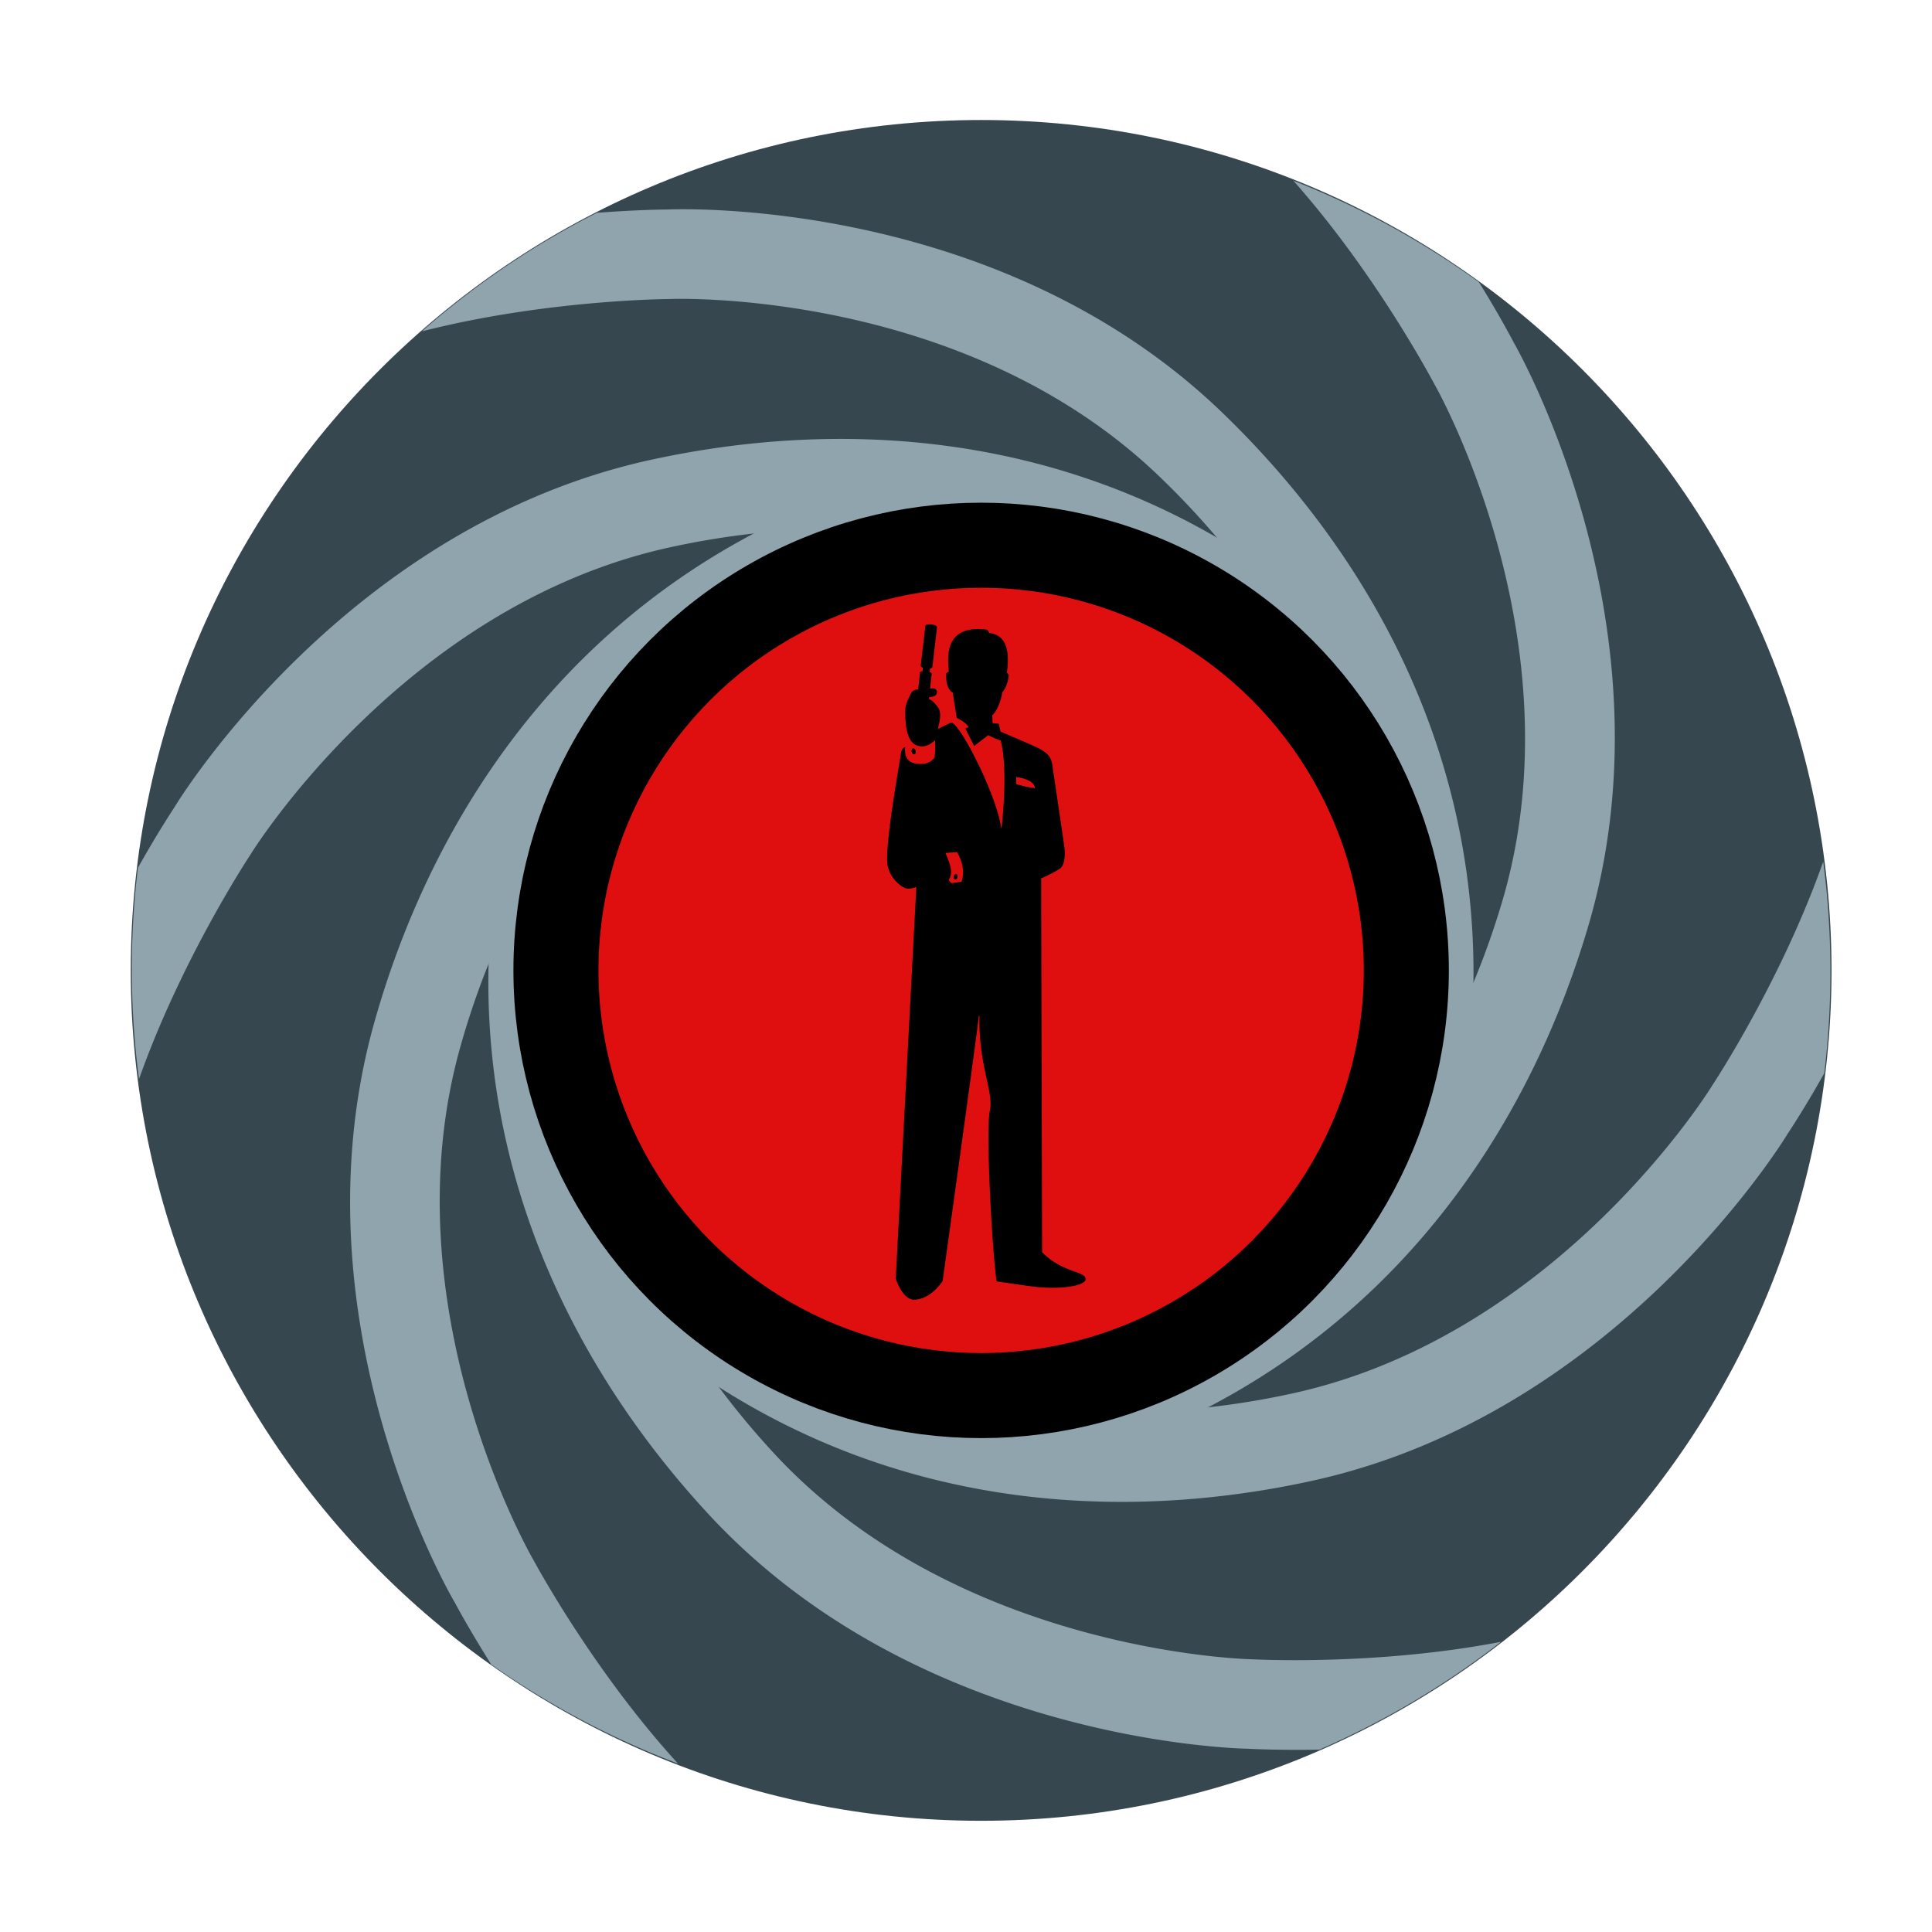 <?xml version="1.0" encoding="UTF-8" standalone="no"?>
<svg
   xmlns:dc="http://purl.org/dc/elements/1.1/"
   xmlns:cc="http://creativecommons.org/ns#"
   xmlns:rdf="http://www.w3.org/1999/02/22-rdf-syntax-ns#"
   xmlns:svg="http://www.w3.org/2000/svg"
   xmlns="http://www.w3.org/2000/svg"
   xmlns:sodipodi="http://sodipodi.sourceforge.net/DTD/sodipodi-0.dtd"
   xmlns:inkscape="http://www.inkscape.org/namespaces/inkscape"
   id="SvgjsSvg1022"
   width="250"
   height="250"
   version="1.1"
   sodipodi:docname="logo2.svg"
   inkscape:version="0.92.2 5c3e80d, 2017-08-06">
  <sodipodi:namedview
     pagecolor="#ffffff"
     bordercolor="#666666"
     borderopacity="1"
     objecttolerance="10"
     gridtolerance="10"
     guidetolerance="10"
     inkscape:pageopacity="0"
     inkscape:pageshadow="2"
     inkscape:window-width="640"
     inkscape:window-height="480"
     id="namedview32"
     showgrid="false"
     inkscape:zoom="0.81944444"
     inkscape:cx="144"
     inkscape:cy="144"
     inkscape:window-x="0"
     inkscape:window-y="0"
     inkscape:window-maximized="0"
     inkscape:current-layer="SvgjsSvg1022" />
  <defs
     id="SvgjsDefs1023" />
  <g
     id="SvgjsG1024"
     transform="matrix(0.917,0,0,0.917,-5.09,-6.479)">
    <!--?xml version="1.0" encoding="UTF-8"?-->
    <svg
       version="1.1"
       id="Layer_1"
       x="0px"
       y="0px"
       viewBox="0 0 48 48"
       xml:space="preserve"
       width="288"
       height="288"><path
         d="M 24,4 C 12.972,4 4,12.972 4,24 4,35.028 12.972,44 24,44 35.028,44 44,35.028 44,24 44,12.972 35.028,4 24,4 Z m 0,29.474 c -5.23,0 -9.474,-4.243 -9.474,-9.474 0,-5.231 4.239,-9.474 9.474,-9.474 5.235,0 9.474,4.244 9.474,9.474 0,5.23 -4.244,9.474 -9.474,9.474 z"
         class="color37474F svgShape"
         id="path3"
         inkscape:connector-curvature="0"
         style="fill:#37474f" /><path
         d="m 34.526,24 c 0,5.814 -4.712,10.526 -10.526,10.526 -5.814,0 -10.526,-4.712 -10.526,-10.526 0,-5.814 4.712,-10.526 10.526,-10.526 5.814,0 10.526,4.712 10.526,10.526 z"
         class="colorFFF svgShape"
         id="path5"
         inkscape:connector-curvature="0"
         style="fill:#e00f0f" /><path
         d="m 23.445,21.793 c 0,0.035 -0.02,0.07 -0.047,0.07 -0.027,0.004 -0.047,-0.02 -0.043,-0.059 0,-0.035 0.023,-0.066 0.047,-0.07 0.028,-0.004 0.047,0.024 0.043,0.059 z"
         class="color000 svgShape"
         id="path7"
         inkscape:connector-curvature="0"
         style="fill:#000000" /><path
         d="m 22.371,18.875 c -0.016,-0.035 -0.008,-0.078 0.016,-0.094 0.024,-0.016 0.055,0.004 0.07,0.039 0.016,0.039 0.008,0.078 -0.016,0.094 -0.024,0.016 -0.054,-0.004 -0.07,-0.039 z"
         class="color000 svgShape"
         id="path9"
         inkscape:connector-curvature="0"
         style="fill:#000000" /><path
         d="m 25.434,30.629 -0.023,-8.793 c 0,0 0.262,-0.109 0.441,-0.23 0.109,-0.078 0.121,-0.27 0.113,-0.441 -0.004,-0.078 -0.273,-1.867 -0.293,-2.012 -0.027,-0.164 -0.109,-0.285 -0.387,-0.41 -0.125,-0.059 -0.828,-0.359 -0.828,-0.359 L 24.414,18.2 24.269,18.184 24.262,18 c 0.176,-0.156 0.238,-0.543 0.238,-0.543 0.078,-0.082 0.121,-0.215 0.145,-0.352 0.016,-0.082 -0.039,-0.102 -0.039,-0.102 0.043,-0.344 0.074,-0.883 -0.414,-0.938 0,0 -0.027,-0.055 -0.055,-0.078 -1.012,-0.129 -0.926,0.645 -0.898,0.984 0,0 -0.063,0.031 -0.063,0.063 0,0.094 0,0.344 0.156,0.434 l 0.094,0.594 c 0.254,0.125 0.277,0.219 0.277,0.219 l -0.074,0.031 0.207,0.41 0.332,-0.254 c 0,0 0.152,0.082 0.293,0.125 0.156,0.625 0.063,1.652 0.02,2.055 h -0.012 c -0.086,-0.715 -0.93,-2.41 -1.168,-2.48 0,0 -0.156,0.07 -0.32,0.156 0.109,-0.402 0.031,-0.48 -0.027,-0.551 -0.039,-0.047 -0.09,-0.117 -0.184,-0.156 v -0.008 l 0.008,-0.031 0.082,-0.016 c 0.145,-0.027 0.125,-0.199 0.004,-0.195 -0.031,0 -0.063,0.004 -0.066,0.004 l 0.039,-0.344 c 0.004,-0.016 -0.02,-0.031 -0.051,-0.047 l 0.012,-0.082 c 0.031,-0.004 0.055,-0.016 0.055,-0.031 l 0.109,-0.941 c 0,-0.027 -0.059,-0.055 -0.133,-0.063 -0.074,-0.008 -0.141,0.004 -0.141,0.035 l -0.109,0.937 c 0,0.016 0.02,0.031 0.051,0.047 l -0.008,0.082 c -0.035,0.004 -0.059,0.016 -0.059,0.031 L 22.52,17.39 h -0.004 c -0.07,0.004 -0.137,0.031 -0.168,0.098 -0.043,0.082 -0.133,0.262 -0.133,0.395 0,0.414 0.043,0.848 0.398,0.848 0.141,0 0.246,-0.094 0.305,-0.148 0,0.094 0.012,0.32 -0.02,0.414 -0.078,0.117 -0.215,0.152 -0.344,0.148 -0.332,-0.008 -0.359,-0.234 -0.34,-0.398 0,0 -0.078,0.012 -0.098,0.137 -0.086,0.551 -0.328,1.875 -0.328,2.52 0,0.41 0.371,0.672 0.473,0.672 a 0.475,0.475 0 0 0 0.215,-0.039 l -0.484,9.211 c 0,0 0.152,0.496 0.43,0.496 0.395,0 0.672,-0.438 0.672,-0.438 0,0 0.789,-5.648 0.852,-6.238 h 0.016 c -0.027,1.18 0.344,1.797 0.242,2.238 -0.098,0.438 0.051,3.277 0.16,4.008 0,0 0.754,0.113 0.961,0.133 0.652,0.059 1.133,-0.047 1.133,-0.184 -0.005,-0.2 -0.524,-0.134 -1.024,-0.634 z m -1.895,-8.715 -0.23,0.035 a 0.15,0.15 0 0 1 -0.07,-0.082 c 0.129,-0.188 -0.008,-0.449 -0.078,-0.629 l 0.273,-0.02 c 0.097,0.169 0.195,0.419 0.105,0.696 z m 1.285,-2.297 v -0.164 c 0.031,0 0.438,0.059 0.438,0.262 a 2.594,2.594 0 0 1 -0.438,-0.098 z"
         class="color000 svgShape"
         id="path11"
         inkscape:connector-curvature="0"
         style="fill:#000000" /><path
         d="M 29.617,10.83 C 24.366,5.814 16.899,6.093 16.632,6.105 c -0.078,0 -0.715,0.004 -1.669,0.078 a 19.808,19.808 0 0 0 -4.116,2.788 c 2.891,-0.74 5.761,-0.761 5.835,-0.761 0.066,-0.004 6.871,-0.259 11.48,4.145 2.603,2.484 4.897,6.065 5.243,10.539 0.041,0.358 0.066,0.72 0.07,1.086 v 0.025 c 0,5.23 -4.243,9.47 -9.474,9.47 6.735,0 11.579,-3.684 11.579,-9.412 C 35.579,18.437 32.873,13.947 29.617,10.83 Z"
         class="color90A4AE svgShape"
         id="path13"
         inkscape:connector-curvature="0"
         style="fill:#90a4ae" /><path
         d="M 38.276,22.968 C 40.336,16.003 36.672,9.493 36.541,9.259 36.504,9.193 36.212,8.626 35.706,7.812 A 20.013,20.013 0 0 0 31.343,5.427 c 1.982,2.233 3.31,4.774 3.347,4.84 0.033,0.058 3.372,5.995 1.567,12.105 -1.02,3.45 -3.154,7.13 -6.97,9.482 a 9.21,9.21 0 0 1 -0.938,0.559 l -0.016,0.012 h -0.004 c -4.65,2.393 -10.362,0.563 -12.755,-4.087 3.084,5.991 8.573,8.61 13.668,5.987 5.005,-2.574 7.76,-7.036 9.034,-11.357 z"
         class="color90A4AE svgShape"
         id="path15"
         inkscape:connector-curvature="0"
         style="fill:#90a4ae" /><path
         d="m 31.812,35.998 c 7.089,-1.571 11.016,-7.924 11.155,-8.154 0.041,-0.062 0.395,-0.592 0.863,-1.427 a 19.954,19.954 0 0 0 -0.025,-4.975 c -0.995,2.817 -2.574,5.21 -2.615,5.271 -0.033,0.058 -3.614,5.851 -9.836,7.229 -3.516,0.777 -7.767,0.691 -11.674,-1.513 a 9.39,9.39 0 0 1 -0.942,-0.551 c -0.008,0 -0.012,-0.004 -0.016,-0.008 H 18.72 c -4.342,-2.915 -5.502,-8.799 -2.59,-13.146 -3.75,5.596 -3.388,11.669 1.373,14.86 4.671,3.13 9.906,3.385 14.309,2.414 z"
         class="color90A4AE svgShape"
         id="path17"
         inkscape:connector-curvature="0"
         style="fill:#90a4ae" /><path
         d="m 17.606,36.808 c 4.938,5.321 12.405,5.493 12.677,5.498 0.074,0.004 0.711,0.037 1.669,0.021 a 19.943,19.943 0 0 0 4.276,-2.537 c -2.928,0.567 -5.794,0.415 -5.868,0.411 -0.07,0 -6.875,-0.156 -11.213,-4.823 -2.451,-2.64 -4.523,-6.349 -4.601,-10.835 a 9.43,9.43 0 0 1 -0.004,-1.09 v -0.021 c 0.312,-5.222 4.803,-9.202 10.025,-8.89 -6.727,-0.403 -11.78,2.985 -12.126,8.705 -0.332,5.613 2.098,10.255 5.165,13.561 z"
         class="color90A4AE svgShape"
         id="path19"
         inkscape:connector-curvature="0"
         style="fill:#90a4ae" /><path
         d="m 9.736,25.197 c -1.978,6.99 1.756,13.458 1.896,13.688 0.033,0.066 0.337,0.629 0.847,1.439 a 19.919,19.919 0 0 0 4.391,2.331 c -2.011,-2.204 -3.368,-4.733 -3.405,-4.799 -0.033,-0.058 -3.442,-5.954 -1.706,-12.085 0.979,-3.462 3.072,-7.167 6.863,-9.564 a 9.95,9.95 0 0 1 0.929,-0.572 c 0.004,0 0.008,-0.004 0.016,-0.008 4.626,-2.447 10.358,-0.683 12.804,3.939 -3.15,-5.954 -8.672,-8.512 -13.738,-5.831 -4.966,2.633 -7.672,7.128 -8.897,11.462 z"
         class="color90A4AE svgShape"
         id="path21"
         inkscape:connector-curvature="0"
         style="fill:#90a4ae" /><path
         d="M 16.187,12.002 C 9.098,13.573 5.171,19.926 5.032,20.156 4.991,20.222 4.637,20.752 4.169,21.587 a 19.924,19.924 0 0 0 0.025,4.971 c 0.995,-2.813 2.574,-5.21 2.615,-5.271 0.033,-0.058 3.614,-5.851 9.836,-7.229 3.516,-0.777 7.767,-0.687 11.674,1.513 0.321,0.164 0.633,0.345 0.942,0.551 0.008,0.004 0.012,0.004 0.016,0.008 h 0.004 c 4.342,2.915 5.502,8.799 2.59,13.146 3.75,-5.596 3.388,-11.669 -1.373,-14.86 -4.672,-3.13 -9.907,-3.385 -14.311,-2.414 z"
         class="color90A4AE svgShape"
         id="path23"
         inkscape:connector-curvature="0"
         style="fill:#90a4ae" /><circle
         cx="24"
         cy="24"
         r="10"
         stroke-miterlimit="10"
         class="colorStroke90A4AE svgStroke"
         id="circle25"
         style="fill:none;stroke:#000000;stroke-width:2;stroke-miterlimit:10" /></svg>  </g>
</svg>
